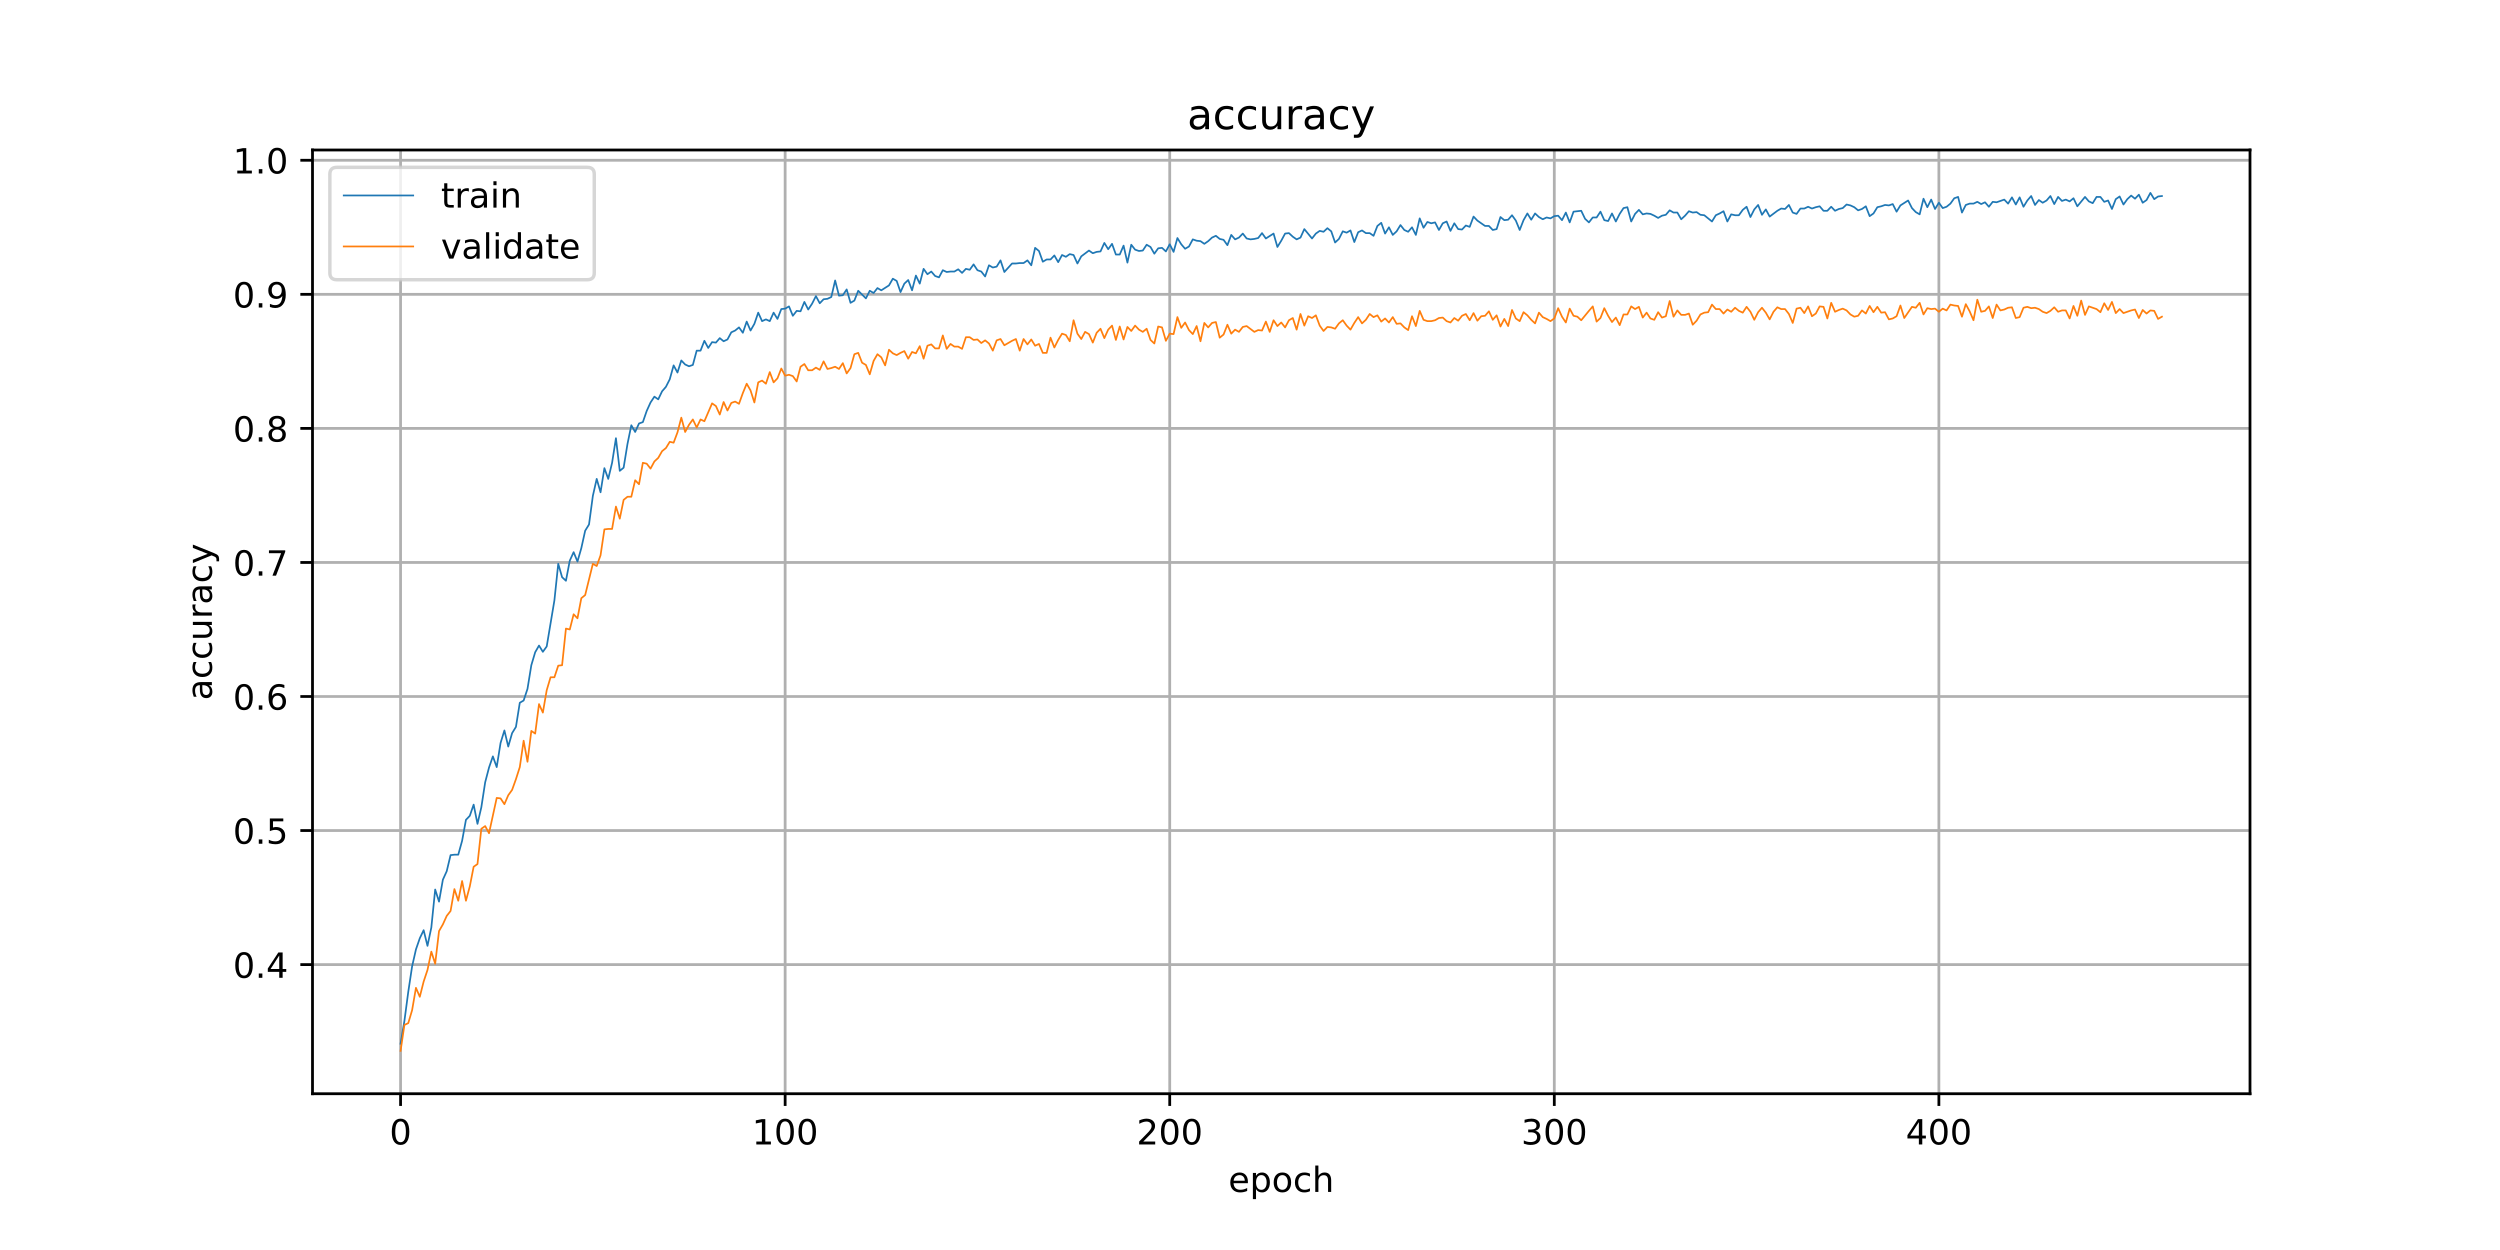 <?xml version="1.0" encoding="utf-8" standalone="no"?>
<!DOCTYPE svg PUBLIC "-//W3C//DTD SVG 1.1//EN"
  "http://www.w3.org/Graphics/SVG/1.1/DTD/svg11.dtd">
<!-- Created with matplotlib (https://matplotlib.org/) -->
<svg height="360pt" version="1.1" viewBox="0 0 720 360" width="720pt" xmlns="http://www.w3.org/2000/svg" xmlns:xlink="http://www.w3.org/1999/xlink">
 <defs>
  <style type="text/css">
*{stroke-linecap:butt;stroke-linejoin:round;}
  </style>
 </defs>
 <g id="figure_1">
  <g id="patch_1">
   <path d="M 0 360 
L 720 360 
L 720 0 
L 0 0 
z
" style="fill:#ffffff;"/>
  </g>
  <g id="axes_1">
   <g id="patch_2">
    <path d="M 90 315 
L 648 315 
L 648 43.2 
L 90 43.2 
z
" style="fill:#ffffff;"/>
   </g>
   <g id="matplotlib.axis_1">
    <g id="xtick_1">
     <g id="line2d_1">
      <path clip-path="url(#p1e3718e9ab)" d="M 115.364 315 
L 115.364 43.2 
" style="fill:none;stroke:#b0b0b0;stroke-linecap:square;stroke-width:0.8;"/>
     </g>
     <g id="line2d_2">
      <defs>
       <path d="M 0 0 
L 0 3.5 
" id="m091c9c0159" style="stroke:#000000;stroke-width:0.8;"/>
      </defs>
      <g>
       <use style="stroke:#000000;stroke-width:0.8;" x="115.364" xlink:href="#m091c9c0159" y="315"/>
      </g>
     </g>
     <g id="text_1">
      <!-- 0 -->
      <defs>
       <path d="M 31.781 66.406 
Q 24.172 66.406 20.328 58.906 
Q 16.5 51.422 16.5 36.375 
Q 16.5 21.391 20.328 13.891 
Q 24.172 6.391 31.781 6.391 
Q 39.453 6.391 43.281 13.891 
Q 47.125 21.391 47.125 36.375 
Q 47.125 51.422 43.281 58.906 
Q 39.453 66.406 31.781 66.406 
z
M 31.781 74.219 
Q 44.047 74.219 50.516 64.516 
Q 56.984 54.828 56.984 36.375 
Q 56.984 17.969 50.516 8.266 
Q 44.047 -1.422 31.781 -1.422 
Q 19.531 -1.422 13.062 8.266 
Q 6.594 17.969 6.594 36.375 
Q 6.594 54.828 13.062 64.516 
Q 19.531 74.219 31.781 74.219 
z
" id="DejaVuSans-48"/>
      </defs>
      <g transform="translate(112.182 329.598)scale(0.1 -0.1)">
       <use xlink:href="#DejaVuSans-48"/>
      </g>
     </g>
    </g>
    <g id="xtick_2">
     <g id="line2d_3">
      <path clip-path="url(#p1e3718e9ab)" d="M 226.122 315 
L 226.122 43.2 
" style="fill:none;stroke:#b0b0b0;stroke-linecap:square;stroke-width:0.8;"/>
     </g>
     <g id="line2d_4">
      <g>
       <use style="stroke:#000000;stroke-width:0.8;" x="226.122" xlink:href="#m091c9c0159" y="315"/>
      </g>
     </g>
     <g id="text_2">
      <!-- 100 -->
      <defs>
       <path d="M 12.406 8.297 
L 28.516 8.297 
L 28.516 63.922 
L 10.984 60.406 
L 10.984 69.391 
L 28.422 72.906 
L 38.281 72.906 
L 38.281 8.297 
L 54.391 8.297 
L 54.391 0 
L 12.406 0 
z
" id="DejaVuSans-49"/>
      </defs>
      <g transform="translate(216.578 329.598)scale(0.1 -0.1)">
       <use xlink:href="#DejaVuSans-49"/>
       <use x="63.623" xlink:href="#DejaVuSans-48"/>
       <use x="127.246" xlink:href="#DejaVuSans-48"/>
      </g>
     </g>
    </g>
    <g id="xtick_3">
     <g id="line2d_5">
      <path clip-path="url(#p1e3718e9ab)" d="M 336.88 315 
L 336.88 43.2 
" style="fill:none;stroke:#b0b0b0;stroke-linecap:square;stroke-width:0.8;"/>
     </g>
     <g id="line2d_6">
      <g>
       <use style="stroke:#000000;stroke-width:0.8;" x="336.88" xlink:href="#m091c9c0159" y="315"/>
      </g>
     </g>
     <g id="text_3">
      <!-- 200 -->
      <defs>
       <path d="M 19.188 8.297 
L 53.609 8.297 
L 53.609 0 
L 7.328 0 
L 7.328 8.297 
Q 12.938 14.109 22.625 23.891 
Q 32.328 33.688 34.812 36.531 
Q 39.547 41.844 41.422 45.531 
Q 43.312 49.219 43.312 52.781 
Q 43.312 58.594 39.234 62.25 
Q 35.156 65.922 28.609 65.922 
Q 23.969 65.922 18.812 64.312 
Q 13.672 62.703 7.812 59.422 
L 7.812 69.391 
Q 13.766 71.781 18.938 73 
Q 24.125 74.219 28.422 74.219 
Q 39.75 74.219 46.484 68.547 
Q 53.219 62.891 53.219 53.422 
Q 53.219 48.922 51.531 44.891 
Q 49.859 40.875 45.406 35.406 
Q 44.188 33.984 37.641 27.219 
Q 31.109 20.453 19.188 8.297 
z
" id="DejaVuSans-50"/>
      </defs>
      <g transform="translate(327.336 329.598)scale(0.1 -0.1)">
       <use xlink:href="#DejaVuSans-50"/>
       <use x="63.623" xlink:href="#DejaVuSans-48"/>
       <use x="127.246" xlink:href="#DejaVuSans-48"/>
      </g>
     </g>
    </g>
    <g id="xtick_4">
     <g id="line2d_7">
      <path clip-path="url(#p1e3718e9ab)" d="M 447.638 315 
L 447.638 43.2 
" style="fill:none;stroke:#b0b0b0;stroke-linecap:square;stroke-width:0.8;"/>
     </g>
     <g id="line2d_8">
      <g>
       <use style="stroke:#000000;stroke-width:0.8;" x="447.638" xlink:href="#m091c9c0159" y="315"/>
      </g>
     </g>
     <g id="text_4">
      <!-- 300 -->
      <defs>
       <path d="M 40.578 39.312 
Q 47.656 37.797 51.625 33 
Q 55.609 28.219 55.609 21.188 
Q 55.609 10.406 48.188 4.484 
Q 40.766 -1.422 27.094 -1.422 
Q 22.516 -1.422 17.656 -0.516 
Q 12.797 0.391 7.625 2.203 
L 7.625 11.719 
Q 11.719 9.328 16.594 8.109 
Q 21.484 6.891 26.812 6.891 
Q 36.078 6.891 40.938 10.547 
Q 45.797 14.203 45.797 21.188 
Q 45.797 27.641 41.281 31.266 
Q 36.766 34.906 28.719 34.906 
L 20.219 34.906 
L 20.219 43.016 
L 29.109 43.016 
Q 36.375 43.016 40.234 45.922 
Q 44.094 48.828 44.094 54.297 
Q 44.094 59.906 40.109 62.906 
Q 36.141 65.922 28.719 65.922 
Q 24.656 65.922 20.016 65.031 
Q 15.375 64.156 9.812 62.312 
L 9.812 71.094 
Q 15.438 72.656 20.344 73.438 
Q 25.25 74.219 29.594 74.219 
Q 40.828 74.219 47.359 69.109 
Q 53.906 64.016 53.906 55.328 
Q 53.906 49.266 50.438 45.094 
Q 46.969 40.922 40.578 39.312 
z
" id="DejaVuSans-51"/>
      </defs>
      <g transform="translate(438.095 329.598)scale(0.1 -0.1)">
       <use xlink:href="#DejaVuSans-51"/>
       <use x="63.623" xlink:href="#DejaVuSans-48"/>
       <use x="127.246" xlink:href="#DejaVuSans-48"/>
      </g>
     </g>
    </g>
    <g id="xtick_5">
     <g id="line2d_9">
      <path clip-path="url(#p1e3718e9ab)" d="M 558.397 315 
L 558.397 43.2 
" style="fill:none;stroke:#b0b0b0;stroke-linecap:square;stroke-width:0.8;"/>
     </g>
     <g id="line2d_10">
      <g>
       <use style="stroke:#000000;stroke-width:0.8;" x="558.397" xlink:href="#m091c9c0159" y="315"/>
      </g>
     </g>
     <g id="text_5">
      <!-- 400 -->
      <defs>
       <path d="M 37.797 64.312 
L 12.891 25.391 
L 37.797 25.391 
z
M 35.203 72.906 
L 47.609 72.906 
L 47.609 25.391 
L 58.016 25.391 
L 58.016 17.188 
L 47.609 17.188 
L 47.609 0 
L 37.797 0 
L 37.797 17.188 
L 4.891 17.188 
L 4.891 26.703 
z
" id="DejaVuSans-52"/>
      </defs>
      <g transform="translate(548.853 329.598)scale(0.1 -0.1)">
       <use xlink:href="#DejaVuSans-52"/>
       <use x="63.623" xlink:href="#DejaVuSans-48"/>
       <use x="127.246" xlink:href="#DejaVuSans-48"/>
      </g>
     </g>
    </g>
    <g id="text_6">
     <!-- epoch -->
     <defs>
      <path d="M 56.203 29.594 
L 56.203 25.203 
L 14.891 25.203 
Q 15.484 15.922 20.484 11.062 
Q 25.484 6.203 34.422 6.203 
Q 39.594 6.203 44.453 7.469 
Q 49.312 8.734 54.109 11.281 
L 54.109 2.781 
Q 49.266 0.734 44.188 -0.344 
Q 39.109 -1.422 33.891 -1.422 
Q 20.797 -1.422 13.156 6.188 
Q 5.516 13.812 5.516 26.812 
Q 5.516 40.234 12.766 48.109 
Q 20.016 56 32.328 56 
Q 43.359 56 49.781 48.891 
Q 56.203 41.797 56.203 29.594 
z
M 47.219 32.234 
Q 47.125 39.594 43.094 43.984 
Q 39.062 48.391 32.422 48.391 
Q 24.906 48.391 20.391 44.141 
Q 15.875 39.891 15.188 32.172 
z
" id="DejaVuSans-101"/>
      <path d="M 18.109 8.203 
L 18.109 -20.797 
L 9.078 -20.797 
L 9.078 54.688 
L 18.109 54.688 
L 18.109 46.391 
Q 20.953 51.266 25.266 53.625 
Q 29.594 56 35.594 56 
Q 45.562 56 51.781 48.094 
Q 58.016 40.188 58.016 27.297 
Q 58.016 14.406 51.781 6.484 
Q 45.562 -1.422 35.594 -1.422 
Q 29.594 -1.422 25.266 0.953 
Q 20.953 3.328 18.109 8.203 
z
M 48.688 27.297 
Q 48.688 37.203 44.609 42.844 
Q 40.531 48.484 33.406 48.484 
Q 26.266 48.484 22.188 42.844 
Q 18.109 37.203 18.109 27.297 
Q 18.109 17.391 22.188 11.75 
Q 26.266 6.109 33.406 6.109 
Q 40.531 6.109 44.609 11.75 
Q 48.688 17.391 48.688 27.297 
z
" id="DejaVuSans-112"/>
      <path d="M 30.609 48.391 
Q 23.391 48.391 19.188 42.75 
Q 14.984 37.109 14.984 27.297 
Q 14.984 17.484 19.156 11.844 
Q 23.344 6.203 30.609 6.203 
Q 37.797 6.203 41.984 11.859 
Q 46.188 17.531 46.188 27.297 
Q 46.188 37.016 41.984 42.703 
Q 37.797 48.391 30.609 48.391 
z
M 30.609 56 
Q 42.328 56 49.016 48.375 
Q 55.719 40.766 55.719 27.297 
Q 55.719 13.875 49.016 6.219 
Q 42.328 -1.422 30.609 -1.422 
Q 18.844 -1.422 12.172 6.219 
Q 5.516 13.875 5.516 27.297 
Q 5.516 40.766 12.172 48.375 
Q 18.844 56 30.609 56 
z
" id="DejaVuSans-111"/>
      <path d="M 48.781 52.594 
L 48.781 44.188 
Q 44.969 46.297 41.141 47.344 
Q 37.312 48.391 33.406 48.391 
Q 24.656 48.391 19.812 42.844 
Q 14.984 37.312 14.984 27.297 
Q 14.984 17.281 19.812 11.734 
Q 24.656 6.203 33.406 6.203 
Q 37.312 6.203 41.141 7.25 
Q 44.969 8.297 48.781 10.406 
L 48.781 2.094 
Q 45.016 0.344 40.984 -0.531 
Q 36.969 -1.422 32.422 -1.422 
Q 20.062 -1.422 12.781 6.344 
Q 5.516 14.109 5.516 27.297 
Q 5.516 40.672 12.859 48.328 
Q 20.219 56 33.016 56 
Q 37.156 56 41.109 55.141 
Q 45.062 54.297 48.781 52.594 
z
" id="DejaVuSans-99"/>
      <path d="M 54.891 33.016 
L 54.891 0 
L 45.906 0 
L 45.906 32.719 
Q 45.906 40.484 42.875 44.328 
Q 39.844 48.188 33.797 48.188 
Q 26.516 48.188 22.312 43.547 
Q 18.109 38.922 18.109 30.906 
L 18.109 0 
L 9.078 0 
L 9.078 75.984 
L 18.109 75.984 
L 18.109 46.188 
Q 21.344 51.125 25.703 53.562 
Q 30.078 56 35.797 56 
Q 45.219 56 50.047 50.172 
Q 54.891 44.344 54.891 33.016 
z
" id="DejaVuSans-104"/>
     </defs>
     <g transform="translate(353.772 343.277)scale(0.1 -0.1)">
      <use xlink:href="#DejaVuSans-101"/>
      <use x="61.523" xlink:href="#DejaVuSans-112"/>
      <use x="125" xlink:href="#DejaVuSans-111"/>
      <use x="186.182" xlink:href="#DejaVuSans-99"/>
      <use x="241.162" xlink:href="#DejaVuSans-104"/>
     </g>
    </g>
   </g>
   <g id="matplotlib.axis_2">
    <g id="ytick_1">
     <g id="line2d_11">
      <path clip-path="url(#p1e3718e9ab)" d="M 90 277.808 
L 648 277.808 
" style="fill:none;stroke:#b0b0b0;stroke-linecap:square;stroke-width:0.8;"/>
     </g>
     <g id="line2d_12">
      <defs>
       <path d="M 0 0 
L -3.5 0 
" id="me67d388309" style="stroke:#000000;stroke-width:0.8;"/>
      </defs>
      <g>
       <use style="stroke:#000000;stroke-width:0.8;" x="90" xlink:href="#me67d388309" y="277.808"/>
      </g>
     </g>
     <g id="text_7">
      <!-- 0.4 -->
      <defs>
       <path d="M 10.688 12.406 
L 21 12.406 
L 21 0 
L 10.688 0 
z
" id="DejaVuSans-46"/>
      </defs>
      <g transform="translate(67.097 281.607)scale(0.1 -0.1)">
       <use xlink:href="#DejaVuSans-48"/>
       <use x="63.623" xlink:href="#DejaVuSans-46"/>
       <use x="95.41" xlink:href="#DejaVuSans-52"/>
      </g>
     </g>
    </g>
    <g id="ytick_2">
     <g id="line2d_13">
      <path clip-path="url(#p1e3718e9ab)" d="M 90 239.2 
L 648 239.2 
" style="fill:none;stroke:#b0b0b0;stroke-linecap:square;stroke-width:0.8;"/>
     </g>
     <g id="line2d_14">
      <g>
       <use style="stroke:#000000;stroke-width:0.8;" x="90" xlink:href="#me67d388309" y="239.2"/>
      </g>
     </g>
     <g id="text_8">
      <!-- 0.5 -->
      <defs>
       <path d="M 10.797 72.906 
L 49.516 72.906 
L 49.516 64.594 
L 19.828 64.594 
L 19.828 46.734 
Q 21.969 47.469 24.109 47.828 
Q 26.266 48.188 28.422 48.188 
Q 40.625 48.188 47.75 41.5 
Q 54.891 34.812 54.891 23.391 
Q 54.891 11.625 47.562 5.094 
Q 40.234 -1.422 26.906 -1.422 
Q 22.312 -1.422 17.547 -0.641 
Q 12.797 0.141 7.719 1.703 
L 7.719 11.625 
Q 12.109 9.234 16.797 8.062 
Q 21.484 6.891 26.703 6.891 
Q 35.156 6.891 40.078 11.328 
Q 45.016 15.766 45.016 23.391 
Q 45.016 31 40.078 35.438 
Q 35.156 39.891 26.703 39.891 
Q 22.75 39.891 18.812 39.016 
Q 14.891 38.141 10.797 36.281 
z
" id="DejaVuSans-53"/>
      </defs>
      <g transform="translate(67.097 242.999)scale(0.1 -0.1)">
       <use xlink:href="#DejaVuSans-48"/>
       <use x="63.623" xlink:href="#DejaVuSans-46"/>
       <use x="95.41" xlink:href="#DejaVuSans-53"/>
      </g>
     </g>
    </g>
    <g id="ytick_3">
     <g id="line2d_15">
      <path clip-path="url(#p1e3718e9ab)" d="M 90 200.592 
L 648 200.592 
" style="fill:none;stroke:#b0b0b0;stroke-linecap:square;stroke-width:0.8;"/>
     </g>
     <g id="line2d_16">
      <g>
       <use style="stroke:#000000;stroke-width:0.8;" x="90" xlink:href="#me67d388309" y="200.592"/>
      </g>
     </g>
     <g id="text_9">
      <!-- 0.6 -->
      <defs>
       <path d="M 33.016 40.375 
Q 26.375 40.375 22.484 35.828 
Q 18.609 31.297 18.609 23.391 
Q 18.609 15.531 22.484 10.953 
Q 26.375 6.391 33.016 6.391 
Q 39.656 6.391 43.531 10.953 
Q 47.406 15.531 47.406 23.391 
Q 47.406 31.297 43.531 35.828 
Q 39.656 40.375 33.016 40.375 
z
M 52.594 71.297 
L 52.594 62.312 
Q 48.875 64.062 45.094 64.984 
Q 41.312 65.922 37.594 65.922 
Q 27.828 65.922 22.672 59.328 
Q 17.531 52.734 16.797 39.406 
Q 19.672 43.656 24.016 45.922 
Q 28.375 48.188 33.594 48.188 
Q 44.578 48.188 50.953 41.516 
Q 57.328 34.859 57.328 23.391 
Q 57.328 12.156 50.688 5.359 
Q 44.047 -1.422 33.016 -1.422 
Q 20.359 -1.422 13.672 8.266 
Q 6.984 17.969 6.984 36.375 
Q 6.984 53.656 15.188 63.938 
Q 23.391 74.219 37.203 74.219 
Q 40.922 74.219 44.703 73.484 
Q 48.484 72.75 52.594 71.297 
z
" id="DejaVuSans-54"/>
      </defs>
      <g transform="translate(67.097 204.391)scale(0.1 -0.1)">
       <use xlink:href="#DejaVuSans-48"/>
       <use x="63.623" xlink:href="#DejaVuSans-46"/>
       <use x="95.41" xlink:href="#DejaVuSans-54"/>
      </g>
     </g>
    </g>
    <g id="ytick_4">
     <g id="line2d_17">
      <path clip-path="url(#p1e3718e9ab)" d="M 90 161.984 
L 648 161.984 
" style="fill:none;stroke:#b0b0b0;stroke-linecap:square;stroke-width:0.8;"/>
     </g>
     <g id="line2d_18">
      <g>
       <use style="stroke:#000000;stroke-width:0.8;" x="90" xlink:href="#me67d388309" y="161.984"/>
      </g>
     </g>
     <g id="text_10">
      <!-- 0.7 -->
      <defs>
       <path d="M 8.203 72.906 
L 55.078 72.906 
L 55.078 68.703 
L 28.609 0 
L 18.312 0 
L 43.219 64.594 
L 8.203 64.594 
z
" id="DejaVuSans-55"/>
      </defs>
      <g transform="translate(67.097 165.783)scale(0.1 -0.1)">
       <use xlink:href="#DejaVuSans-48"/>
       <use x="63.623" xlink:href="#DejaVuSans-46"/>
       <use x="95.41" xlink:href="#DejaVuSans-55"/>
      </g>
     </g>
    </g>
    <g id="ytick_5">
     <g id="line2d_19">
      <path clip-path="url(#p1e3718e9ab)" d="M 90 123.376 
L 648 123.376 
" style="fill:none;stroke:#b0b0b0;stroke-linecap:square;stroke-width:0.8;"/>
     </g>
     <g id="line2d_20">
      <g>
       <use style="stroke:#000000;stroke-width:0.8;" x="90" xlink:href="#me67d388309" y="123.376"/>
      </g>
     </g>
     <g id="text_11">
      <!-- 0.8 -->
      <defs>
       <path d="M 31.781 34.625 
Q 24.75 34.625 20.719 30.859 
Q 16.703 27.094 16.703 20.516 
Q 16.703 13.922 20.719 10.156 
Q 24.75 6.391 31.781 6.391 
Q 38.812 6.391 42.859 10.172 
Q 46.922 13.969 46.922 20.516 
Q 46.922 27.094 42.891 30.859 
Q 38.875 34.625 31.781 34.625 
z
M 21.922 38.812 
Q 15.578 40.375 12.031 44.719 
Q 8.5 49.078 8.5 55.328 
Q 8.5 64.062 14.719 69.141 
Q 20.953 74.219 31.781 74.219 
Q 42.672 74.219 48.875 69.141 
Q 55.078 64.062 55.078 55.328 
Q 55.078 49.078 51.531 44.719 
Q 48 40.375 41.703 38.812 
Q 48.828 37.156 52.797 32.312 
Q 56.781 27.484 56.781 20.516 
Q 56.781 9.906 50.312 4.234 
Q 43.844 -1.422 31.781 -1.422 
Q 19.734 -1.422 13.25 4.234 
Q 6.781 9.906 6.781 20.516 
Q 6.781 27.484 10.781 32.312 
Q 14.797 37.156 21.922 38.812 
z
M 18.312 54.391 
Q 18.312 48.734 21.844 45.562 
Q 25.391 42.391 31.781 42.391 
Q 38.141 42.391 41.719 45.562 
Q 45.312 48.734 45.312 54.391 
Q 45.312 60.062 41.719 63.234 
Q 38.141 66.406 31.781 66.406 
Q 25.391 66.406 21.844 63.234 
Q 18.312 60.062 18.312 54.391 
z
" id="DejaVuSans-56"/>
      </defs>
      <g transform="translate(67.097 127.175)scale(0.1 -0.1)">
       <use xlink:href="#DejaVuSans-48"/>
       <use x="63.623" xlink:href="#DejaVuSans-46"/>
       <use x="95.41" xlink:href="#DejaVuSans-56"/>
      </g>
     </g>
    </g>
    <g id="ytick_6">
     <g id="line2d_21">
      <path clip-path="url(#p1e3718e9ab)" d="M 90 84.768 
L 648 84.768 
" style="fill:none;stroke:#b0b0b0;stroke-linecap:square;stroke-width:0.8;"/>
     </g>
     <g id="line2d_22">
      <g>
       <use style="stroke:#000000;stroke-width:0.8;" x="90" xlink:href="#me67d388309" y="84.768"/>
      </g>
     </g>
     <g id="text_12">
      <!-- 0.9 -->
      <defs>
       <path d="M 10.984 1.516 
L 10.984 10.5 
Q 14.703 8.734 18.5 7.812 
Q 22.312 6.891 25.984 6.891 
Q 35.75 6.891 40.891 13.453 
Q 46.047 20.016 46.781 33.406 
Q 43.953 29.203 39.594 26.953 
Q 35.25 24.703 29.984 24.703 
Q 19.047 24.703 12.672 31.312 
Q 6.297 37.938 6.297 49.422 
Q 6.297 60.641 12.938 67.422 
Q 19.578 74.219 30.609 74.219 
Q 43.266 74.219 49.922 64.516 
Q 56.594 54.828 56.594 36.375 
Q 56.594 19.141 48.406 8.859 
Q 40.234 -1.422 26.422 -1.422 
Q 22.703 -1.422 18.891 -0.688 
Q 15.094 0.047 10.984 1.516 
z
M 30.609 32.422 
Q 37.25 32.422 41.125 36.953 
Q 45.016 41.5 45.016 49.422 
Q 45.016 57.281 41.125 61.844 
Q 37.25 66.406 30.609 66.406 
Q 23.969 66.406 20.094 61.844 
Q 16.219 57.281 16.219 49.422 
Q 16.219 41.5 20.094 36.953 
Q 23.969 32.422 30.609 32.422 
z
" id="DejaVuSans-57"/>
      </defs>
      <g transform="translate(67.097 88.567)scale(0.1 -0.1)">
       <use xlink:href="#DejaVuSans-48"/>
       <use x="63.623" xlink:href="#DejaVuSans-46"/>
       <use x="95.41" xlink:href="#DejaVuSans-57"/>
      </g>
     </g>
    </g>
    <g id="ytick_7">
     <g id="line2d_23">
      <path clip-path="url(#p1e3718e9ab)" d="M 90 46.16 
L 648 46.16 
" style="fill:none;stroke:#b0b0b0;stroke-linecap:square;stroke-width:0.8;"/>
     </g>
     <g id="line2d_24">
      <g>
       <use style="stroke:#000000;stroke-width:0.8;" x="90" xlink:href="#me67d388309" y="46.16"/>
      </g>
     </g>
     <g id="text_13">
      <!-- 1.0 -->
      <g transform="translate(67.097 49.959)scale(0.1 -0.1)">
       <use xlink:href="#DejaVuSans-49"/>
       <use x="63.623" xlink:href="#DejaVuSans-46"/>
       <use x="95.41" xlink:href="#DejaVuSans-48"/>
      </g>
     </g>
    </g>
    <g id="text_14">
     <!-- accuracy -->
     <defs>
      <path d="M 34.281 27.484 
Q 23.391 27.484 19.188 25 
Q 14.984 22.516 14.984 16.5 
Q 14.984 11.719 18.141 8.906 
Q 21.297 6.109 26.703 6.109 
Q 34.188 6.109 38.703 11.406 
Q 43.219 16.703 43.219 25.484 
L 43.219 27.484 
z
M 52.203 31.203 
L 52.203 0 
L 43.219 0 
L 43.219 8.297 
Q 40.141 3.328 35.547 0.953 
Q 30.953 -1.422 24.312 -1.422 
Q 15.922 -1.422 10.953 3.297 
Q 6 8.016 6 15.922 
Q 6 25.141 12.172 29.828 
Q 18.359 34.516 30.609 34.516 
L 43.219 34.516 
L 43.219 35.406 
Q 43.219 41.609 39.141 45 
Q 35.062 48.391 27.688 48.391 
Q 23 48.391 18.547 47.266 
Q 14.109 46.141 10.016 43.891 
L 10.016 52.203 
Q 14.938 54.109 19.578 55.047 
Q 24.219 56 28.609 56 
Q 40.484 56 46.344 49.844 
Q 52.203 43.703 52.203 31.203 
z
" id="DejaVuSans-97"/>
      <path d="M 8.5 21.578 
L 8.5 54.688 
L 17.484 54.688 
L 17.484 21.922 
Q 17.484 14.156 20.5 10.266 
Q 23.531 6.391 29.594 6.391 
Q 36.859 6.391 41.078 11.031 
Q 45.312 15.672 45.312 23.688 
L 45.312 54.688 
L 54.297 54.688 
L 54.297 0 
L 45.312 0 
L 45.312 8.406 
Q 42.047 3.422 37.719 1 
Q 33.406 -1.422 27.688 -1.422 
Q 18.266 -1.422 13.375 4.438 
Q 8.5 10.297 8.5 21.578 
z
M 31.109 56 
z
" id="DejaVuSans-117"/>
      <path d="M 41.109 46.297 
Q 39.594 47.172 37.812 47.578 
Q 36.031 48 33.891 48 
Q 26.266 48 22.188 43.047 
Q 18.109 38.094 18.109 28.812 
L 18.109 0 
L 9.078 0 
L 9.078 54.688 
L 18.109 54.688 
L 18.109 46.188 
Q 20.953 51.172 25.484 53.578 
Q 30.031 56 36.531 56 
Q 37.453 56 38.578 55.875 
Q 39.703 55.766 41.062 55.516 
z
" id="DejaVuSans-114"/>
      <path d="M 32.172 -5.078 
Q 28.375 -14.844 24.75 -17.812 
Q 21.141 -20.797 15.094 -20.797 
L 7.906 -20.797 
L 7.906 -13.281 
L 13.188 -13.281 
Q 16.891 -13.281 18.938 -11.516 
Q 21 -9.766 23.484 -3.219 
L 25.094 0.875 
L 2.984 54.688 
L 12.5 54.688 
L 29.594 11.922 
L 46.688 54.688 
L 56.203 54.688 
z
" id="DejaVuSans-121"/>
     </defs>
     <g transform="translate(61.017 201.659)rotate(-90)scale(0.1 -0.1)">
      <use xlink:href="#DejaVuSans-97"/>
      <use x="61.279" xlink:href="#DejaVuSans-99"/>
      <use x="116.26" xlink:href="#DejaVuSans-99"/>
      <use x="171.24" xlink:href="#DejaVuSans-117"/>
      <use x="234.619" xlink:href="#DejaVuSans-114"/>
      <use x="275.732" xlink:href="#DejaVuSans-97"/>
      <use x="337.012" xlink:href="#DejaVuSans-99"/>
      <use x="391.992" xlink:href="#DejaVuSans-121"/>
     </g>
    </g>
   </g>
   <g id="line2d_25">
    <path clip-path="url(#p1e3718e9ab)" d="M 115.364 300.586 
L 116.471 294.023 
L 117.579 285.658 
L 118.686 278.322 
L 119.794 273.432 
L 120.902 270.215 
L 122.009 267.898 
L 123.117 272.403 
L 124.224 267.126 
L 125.332 256.187 
L 126.439 259.662 
L 127.547 253.356 
L 128.655 250.911 
L 129.762 246.278 
L 130.87 246.149 
L 131.977 246.149 
L 133.085 242.16 
L 134.193 236.111 
L 135.3 234.953 
L 136.408 231.736 
L 137.515 237.269 
L 138.623 232.508 
L 139.73 225.301 
L 140.838 221.054 
L 141.946 217.837 
L 143.053 220.925 
L 144.161 213.976 
L 145.268 210.372 
L 146.376 215.005 
L 147.484 211.145 
L 148.591 209.343 
L 149.699 202.393 
L 150.806 201.75 
L 151.914 198.404 
L 153.021 191.583 
L 154.129 187.851 
L 155.237 185.921 
L 156.344 187.722 
L 157.452 186.178 
L 159.667 172.923 
L 160.775 162.37 
L 161.882 166.231 
L 162.99 167.26 
L 164.097 161.469 
L 165.205 159.024 
L 166.312 161.726 
L 167.42 157.866 
L 168.528 152.847 
L 169.635 151.045 
L 170.743 142.809 
L 171.85 137.918 
L 172.958 141.779 
L 174.066 134.83 
L 175.173 137.918 
L 176.281 133.285 
L 177.388 126.207 
L 178.496 135.602 
L 179.603 134.701 
L 180.711 127.88 
L 181.819 122.475 
L 182.926 124.405 
L 184.034 121.96 
L 185.141 121.574 
L 186.249 118.357 
L 187.356 115.912 
L 188.464 114.239 
L 189.572 115.011 
L 190.679 112.694 
L 191.787 111.407 
L 192.894 109.22 
L 194.002 105.23 
L 195.11 107.289 
L 196.217 103.814 
L 197.325 104.973 
L 198.432 105.487 
L 199.54 105.101 
L 200.647 100.983 
L 201.755 100.983 
L 202.863 98.152 
L 203.97 100.211 
L 205.078 98.538 
L 206.185 98.667 
L 207.293 97.38 
L 208.401 98.281 
L 209.508 97.766 
L 210.616 95.707 
L 211.723 95.192 
L 212.831 94.291 
L 213.938 95.836 
L 215.046 92.618 
L 216.154 95.192 
L 217.261 93.262 
L 218.369 90.044 
L 219.476 92.489 
L 220.584 91.975 
L 221.692 92.489 
L 222.799 90.044 
L 223.907 91.846 
L 225.014 89.015 
L 226.122 88.886 
L 227.229 88.243 
L 228.337 90.945 
L 229.445 89.53 
L 230.552 89.658 
L 231.66 86.956 
L 232.767 89.143 
L 233.875 87.47 
L 234.983 85.283 
L 236.09 87.342 
L 237.198 86.184 
L 238.305 86.055 
L 239.413 85.54 
L 240.52 80.778 
L 241.628 85.154 
L 242.736 85.025 
L 243.843 83.352 
L 244.951 87.213 
L 246.058 86.57 
L 247.166 83.738 
L 249.381 85.926 
L 250.489 83.738 
L 251.596 84.382 
L 252.704 82.966 
L 253.811 83.61 
L 256.027 82.194 
L 257.134 80.264 
L 258.242 80.907 
L 259.349 84.124 
L 260.457 81.679 
L 261.565 80.65 
L 262.672 83.61 
L 263.78 79.363 
L 264.887 81.679 
L 265.995 77.432 
L 267.102 78.977 
L 268.21 78.205 
L 269.318 79.491 
L 270.425 79.878 
L 271.533 77.818 
L 272.64 78.333 
L 273.748 78.205 
L 274.855 78.205 
L 275.963 77.561 
L 277.071 78.591 
L 278.178 77.432 
L 279.286 77.69 
L 280.393 76.145 
L 281.501 77.818 
L 282.609 78.205 
L 283.716 79.62 
L 284.824 76.403 
L 285.931 77.046 
L 287.039 76.789 
L 288.146 74.987 
L 289.254 78.333 
L 291.469 75.888 
L 292.577 75.888 
L 293.684 75.759 
L 294.792 75.759 
L 295.9 74.987 
L 297.007 76.403 
L 298.115 71.384 
L 299.222 72.285 
L 300.33 75.373 
L 301.437 74.73 
L 302.545 74.73 
L 303.653 73.572 
L 304.76 75.502 
L 305.868 73.443 
L 306.975 73.958 
L 308.083 73.186 
L 309.191 73.443 
L 310.298 75.888 
L 311.406 73.829 
L 313.621 72.156 
L 314.728 72.928 
L 315.836 72.542 
L 316.944 72.413 
L 318.051 69.968 
L 319.159 71.77 
L 320.266 70.226 
L 321.374 73.314 
L 322.482 73.314 
L 323.589 70.74 
L 324.697 75.631 
L 325.804 70.483 
L 326.912 71.899 
L 328.019 72.285 
L 329.127 72.156 
L 330.235 70.483 
L 331.342 71.126 
L 332.45 73.057 
L 333.557 71.513 
L 334.665 71.384 
L 335.773 72.413 
L 336.88 70.354 
L 337.988 72.542 
L 339.095 68.553 
L 340.203 70.354 
L 341.31 71.641 
L 342.418 70.998 
L 343.526 68.939 
L 344.633 69.325 
L 345.741 69.453 
L 346.848 70.226 
L 347.956 69.453 
L 349.064 68.424 
L 350.171 67.909 
L 351.279 68.81 
L 352.386 69.067 
L 353.494 70.612 
L 354.601 67.652 
L 355.709 68.939 
L 356.817 68.424 
L 357.924 67.266 
L 359.032 68.681 
L 360.139 68.939 
L 361.247 68.81 
L 362.355 68.553 
L 363.462 67.137 
L 364.57 68.681 
L 366.785 67.266 
L 367.892 71.126 
L 369 69.325 
L 370.108 67.266 
L 371.215 67.137 
L 372.323 68.166 
L 373.43 68.939 
L 374.538 68.424 
L 375.645 65.979 
L 377.861 68.681 
L 378.968 67.266 
L 380.076 66.493 
L 381.183 66.751 
L 382.291 65.721 
L 383.399 66.622 
L 384.506 69.839 
L 385.614 68.81 
L 386.721 66.622 
L 387.829 67.008 
L 388.936 66.365 
L 390.044 69.711 
L 391.152 66.88 
L 392.259 66.365 
L 393.367 67.137 
L 394.474 67.137 
L 395.582 67.909 
L 396.69 65.078 
L 397.797 64.177 
L 398.905 67.266 
L 400.012 65.464 
L 401.12 67.652 
L 402.227 66.622 
L 403.335 64.82 
L 404.443 66.236 
L 405.55 66.751 
L 406.658 65.464 
L 407.765 67.652 
L 408.873 62.89 
L 409.981 65.593 
L 411.088 63.92 
L 412.196 64.306 
L 413.303 64.048 
L 414.411 66.236 
L 415.518 64.306 
L 416.626 63.791 
L 417.734 66.493 
L 418.841 64.306 
L 419.949 65.979 
L 421.056 66.107 
L 422.164 64.949 
L 423.272 65.335 
L 424.379 62.375 
L 425.487 63.534 
L 427.702 65.078 
L 428.809 65.078 
L 429.917 66.236 
L 431.025 65.979 
L 432.132 62.504 
L 433.24 63.405 
L 434.347 63.276 
L 435.455 61.989 
L 436.563 63.534 
L 437.67 66.236 
L 438.778 63.405 
L 439.885 61.474 
L 440.993 63.276 
L 442.1 61.474 
L 443.208 62.504 
L 444.316 63.147 
L 445.423 62.633 
L 446.531 62.89 
L 447.638 62.247 
L 448.746 62.118 
L 449.854 63.405 
L 450.961 61.217 
L 452.069 64.048 
L 453.176 60.96 
L 455.391 60.702 
L 456.499 63.019 
L 457.607 64.048 
L 458.714 62.633 
L 459.822 62.633 
L 460.929 60.96 
L 462.037 63.405 
L 463.145 63.662 
L 464.252 61.474 
L 465.36 63.791 
L 466.467 61.603 
L 467.575 59.93 
L 468.682 59.673 
L 469.79 63.791 
L 470.898 61.603 
L 472.005 60.445 
L 473.113 61.732 
L 474.22 61.474 
L 475.328 61.603 
L 476.435 62.118 
L 477.543 62.761 
L 478.651 62.118 
L 479.758 61.861 
L 480.866 60.574 
L 481.973 61.217 
L 483.081 61.217 
L 484.189 63.147 
L 485.296 62.118 
L 486.404 60.831 
L 487.511 61.217 
L 488.619 61.088 
L 489.726 61.861 
L 490.834 61.989 
L 493.049 63.791 
L 494.157 61.989 
L 495.264 61.474 
L 496.372 60.831 
L 497.48 63.791 
L 498.587 61.732 
L 499.695 61.989 
L 500.802 61.989 
L 501.91 60.445 
L 503.017 59.544 
L 504.125 62.504 
L 505.233 60.316 
L 506.34 59.029 
L 507.448 61.861 
L 508.555 60.316 
L 509.663 62.375 
L 511.878 60.702 
L 512.986 60.059 
L 514.093 60.188 
L 515.201 59.029 
L 516.308 61.217 
L 517.416 61.603 
L 518.524 60.059 
L 519.631 60.059 
L 520.739 59.544 
L 521.846 60.059 
L 522.954 59.673 
L 524.062 59.415 
L 525.169 60.702 
L 526.277 60.702 
L 527.384 59.544 
L 528.492 60.702 
L 529.599 60.188 
L 530.707 59.93 
L 531.815 58.901 
L 532.922 59.158 
L 534.03 59.673 
L 535.137 60.574 
L 536.245 60.188 
L 537.353 59.415 
L 538.46 62.247 
L 539.568 61.474 
L 540.675 59.673 
L 541.783 59.415 
L 542.89 59.029 
L 543.998 59.158 
L 545.106 58.772 
L 546.213 60.96 
L 547.321 59.158 
L 549.536 57.742 
L 550.644 59.93 
L 551.751 61.088 
L 552.859 61.732 
L 553.966 57.228 
L 555.074 59.673 
L 556.181 57.485 
L 557.289 60.188 
L 558.397 58.386 
L 559.504 59.93 
L 560.612 59.544 
L 561.719 58.643 
L 562.827 57.099 
L 563.934 56.713 
L 565.042 61.217 
L 566.15 59.029 
L 567.257 58.643 
L 568.365 58.643 
L 569.472 58.128 
L 570.58 58.772 
L 571.688 58.257 
L 572.795 59.544 
L 573.903 58.128 
L 575.01 58.257 
L 577.225 57.485 
L 578.333 58.643 
L 579.441 56.841 
L 580.548 58.901 
L 581.656 56.841 
L 582.763 59.544 
L 583.871 57.742 
L 584.979 56.455 
L 586.086 59.029 
L 587.194 57.614 
L 588.301 58.386 
L 589.409 57.742 
L 590.516 56.455 
L 591.624 58.772 
L 592.732 56.713 
L 593.839 57.871 
L 594.947 57.485 
L 596.054 58 
L 597.162 57.099 
L 598.27 59.415 
L 600.485 56.713 
L 601.592 58 
L 602.7 58.514 
L 603.807 56.713 
L 604.915 56.713 
L 606.023 58.128 
L 607.13 57.742 
L 608.238 60.188 
L 609.345 57.356 
L 610.453 56.584 
L 611.561 58.901 
L 612.668 57.356 
L 613.776 56.327 
L 614.883 57.228 
L 615.991 56.069 
L 617.098 58.386 
L 618.206 57.614 
L 619.314 55.555 
L 620.421 57.356 
L 621.529 56.584 
L 622.636 56.455 
L 622.636 56.455 
" style="fill:none;stroke:#1f77b4;stroke-linecap:square;stroke-width:0.5;"/>
   </g>
   <g id="line2d_26">
    <path clip-path="url(#p1e3718e9ab)" d="M 115.364 302.645 
L 116.471 295.181 
L 117.579 294.666 
L 118.686 290.934 
L 119.794 284.5 
L 120.902 287.074 
L 122.009 282.698 
L 123.117 279.352 
L 124.224 274.076 
L 125.332 277.55 
L 126.439 268.156 
L 127.547 266.225 
L 128.655 263.78 
L 129.762 262.364 
L 130.87 256.059 
L 131.977 259.405 
L 133.085 253.742 
L 134.193 259.405 
L 135.3 255.286 
L 136.408 249.624 
L 137.515 248.852 
L 138.623 238.685 
L 139.73 237.913 
L 140.838 239.972 
L 143.053 229.805 
L 144.161 229.934 
L 145.268 231.607 
L 146.376 229.033 
L 147.484 227.489 
L 148.591 224.4 
L 149.699 220.925 
L 150.806 213.332 
L 151.914 219.381 
L 153.021 210.501 
L 154.129 211.273 
L 155.237 202.78 
L 156.344 205.225 
L 157.452 198.79 
L 158.559 195.058 
L 159.667 195.058 
L 160.775 191.712 
L 161.882 191.583 
L 162.99 181.03 
L 164.097 181.288 
L 165.205 176.912 
L 166.312 178.07 
L 167.42 172.279 
L 168.528 171.378 
L 170.743 162.37 
L 171.85 163.013 
L 172.958 159.925 
L 174.066 152.461 
L 175.173 152.332 
L 176.281 152.332 
L 177.388 145.897 
L 178.496 149.372 
L 179.603 143.967 
L 180.711 143.066 
L 181.819 143.066 
L 182.926 138.304 
L 184.034 139.463 
L 185.141 133.285 
L 186.249 133.543 
L 187.356 134.958 
L 188.464 132.899 
L 189.572 131.87 
L 190.679 129.939 
L 191.787 129.038 
L 192.894 127.237 
L 194.002 127.494 
L 195.11 124.534 
L 196.217 120.287 
L 197.325 124.405 
L 198.432 122.346 
L 199.54 120.802 
L 200.647 123.118 
L 201.755 120.802 
L 202.863 121.317 
L 205.078 116.169 
L 206.185 116.941 
L 207.293 119.386 
L 208.401 115.783 
L 209.508 118.228 
L 210.616 116.04 
L 211.723 115.654 
L 212.831 116.298 
L 213.938 113.209 
L 215.046 110.507 
L 216.154 112.437 
L 217.261 115.912 
L 218.369 110.12 
L 219.476 109.606 
L 220.584 110.507 
L 221.692 107.161 
L 222.799 110.12 
L 223.907 108.962 
L 225.014 106.131 
L 226.122 108.19 
L 227.229 107.933 
L 228.337 108.319 
L 229.445 109.863 
L 230.552 105.616 
L 231.66 104.844 
L 232.767 106.646 
L 233.875 106.646 
L 234.983 105.874 
L 236.09 106.517 
L 237.198 104.072 
L 238.305 106.26 
L 239.413 106.002 
L 240.52 105.616 
L 241.628 106.26 
L 242.736 104.587 
L 243.843 107.547 
L 244.951 106.002 
L 246.058 102.013 
L 247.166 101.627 
L 248.274 104.458 
L 249.381 105.101 
L 250.489 107.804 
L 251.596 103.943 
L 252.704 102.013 
L 253.811 102.914 
L 254.919 105.23 
L 256.027 100.726 
L 257.134 101.755 
L 258.242 102.27 
L 259.349 101.627 
L 260.457 101.112 
L 261.565 103.3 
L 262.672 101.369 
L 263.78 101.755 
L 264.887 99.696 
L 265.995 103.3 
L 267.102 99.568 
L 268.21 99.182 
L 269.318 100.34 
L 270.425 100.34 
L 271.533 96.608 
L 272.64 100.468 
L 273.748 99.053 
L 274.855 99.825 
L 275.963 99.825 
L 277.071 100.468 
L 278.178 97.122 
L 279.286 97.122 
L 280.393 97.895 
L 281.501 97.766 
L 282.609 98.795 
L 283.716 98.023 
L 284.824 98.924 
L 285.931 100.983 
L 287.039 98.023 
L 288.146 97.637 
L 289.254 99.439 
L 291.469 98.152 
L 292.577 97.637 
L 293.684 100.983 
L 294.792 97.637 
L 295.9 99.182 
L 297.007 97.766 
L 298.115 99.568 
L 299.222 99.053 
L 300.33 101.627 
L 301.437 101.627 
L 302.545 97.251 
L 303.653 100.082 
L 304.76 97.895 
L 305.868 96.093 
L 306.975 96.479 
L 308.083 98.281 
L 309.191 92.232 
L 310.298 96.093 
L 311.406 97.637 
L 312.513 95.578 
L 313.621 96.222 
L 314.728 98.667 
L 315.836 95.836 
L 316.944 94.677 
L 318.051 97.38 
L 319.159 94.935 
L 320.266 93.776 
L 321.374 97.895 
L 322.482 94.034 
L 323.589 97.766 
L 324.697 94.162 
L 325.804 95.321 
L 326.912 93.776 
L 328.019 94.935 
L 329.127 95.578 
L 330.235 94.677 
L 331.342 97.895 
L 332.45 98.924 
L 333.557 94.034 
L 334.665 94.291 
L 335.773 98.152 
L 336.88 96.093 
L 337.988 96.222 
L 339.095 91.331 
L 340.203 94.42 
L 341.31 92.876 
L 342.418 95.063 
L 343.526 96.222 
L 344.633 93.905 
L 345.741 98.281 
L 346.848 93.004 
L 347.956 94.291 
L 349.064 93.004 
L 350.171 92.747 
L 351.279 97.251 
L 352.386 96.35 
L 353.494 93.519 
L 354.601 96.093 
L 355.709 94.935 
L 356.817 95.578 
L 357.924 94.162 
L 359.032 93.905 
L 361.247 95.578 
L 362.355 95.063 
L 363.462 95.192 
L 364.57 92.618 
L 365.677 95.578 
L 366.785 92.232 
L 367.892 93.905 
L 369 92.876 
L 370.108 94.291 
L 371.215 92.232 
L 372.323 91.589 
L 373.43 94.935 
L 374.538 90.43 
L 375.645 93.776 
L 376.753 91.074 
L 377.861 91.589 
L 378.968 90.816 
L 380.076 93.776 
L 381.183 95.321 
L 382.291 94.162 
L 383.399 94.291 
L 384.506 94.677 
L 385.614 93.133 
L 386.721 92.232 
L 387.829 93.776 
L 388.936 94.935 
L 390.044 93.004 
L 391.152 91.331 
L 392.259 93.133 
L 393.367 92.103 
L 394.474 90.43 
L 395.582 91.331 
L 396.69 90.816 
L 397.797 92.618 
L 398.905 91.717 
L 400.012 92.876 
L 401.12 91.331 
L 402.227 93.262 
L 403.335 93.133 
L 404.443 94.291 
L 405.55 95.063 
L 406.658 91.074 
L 407.765 93.905 
L 408.873 89.53 
L 409.981 92.103 
L 411.088 92.489 
L 412.196 92.489 
L 413.303 92.232 
L 414.411 91.589 
L 415.518 91.46 
L 416.626 92.489 
L 417.734 92.876 
L 418.841 91.589 
L 419.949 92.361 
L 421.056 90.945 
L 422.164 90.43 
L 423.272 92.232 
L 424.379 90.173 
L 425.487 92.361 
L 426.594 91.074 
L 427.702 90.945 
L 428.809 89.658 
L 429.917 92.103 
L 431.025 90.816 
L 432.132 94.034 
L 433.24 91.846 
L 434.347 93.905 
L 435.455 89.272 
L 436.563 91.717 
L 437.67 92.489 
L 438.778 89.916 
L 439.885 90.816 
L 440.993 92.103 
L 442.1 93.133 
L 443.208 90.044 
L 444.316 91.331 
L 445.423 91.846 
L 446.531 92.489 
L 447.638 91.717 
L 448.746 88.757 
L 449.854 91.203 
L 450.961 92.876 
L 452.069 88.886 
L 453.176 90.945 
L 454.284 91.203 
L 455.391 92.232 
L 457.607 89.53 
L 458.714 88.243 
L 459.822 92.618 
L 460.929 91.589 
L 462.037 88.757 
L 463.145 90.945 
L 464.252 92.747 
L 465.36 91.46 
L 466.467 93.648 
L 467.575 90.559 
L 468.682 90.559 
L 469.79 88.243 
L 470.898 89.015 
L 472.005 88.371 
L 473.113 91.46 
L 474.22 90.044 
L 475.328 91.717 
L 476.435 92.103 
L 477.543 89.916 
L 478.651 91.46 
L 479.758 91.074 
L 480.866 86.698 
L 481.973 91.203 
L 483.081 89.401 
L 484.189 90.688 
L 485.296 90.688 
L 486.404 90.302 
L 487.511 93.519 
L 488.619 92.361 
L 489.726 90.559 
L 490.834 90.044 
L 491.942 89.916 
L 493.049 87.728 
L 494.157 89.015 
L 495.264 89.015 
L 496.372 90.302 
L 497.48 89.143 
L 498.587 89.787 
L 499.695 88.629 
L 500.802 89.53 
L 501.91 90.044 
L 503.017 88.371 
L 504.125 89.787 
L 505.233 92.103 
L 506.34 89.916 
L 507.448 88.629 
L 508.555 90.044 
L 509.663 91.975 
L 510.771 89.787 
L 511.878 88.5 
L 512.986 89.015 
L 514.093 89.015 
L 515.201 90.43 
L 516.308 93.004 
L 517.416 88.886 
L 518.524 88.629 
L 519.631 90.173 
L 520.739 88.243 
L 521.846 91.074 
L 522.954 90.302 
L 524.062 88.243 
L 525.169 88.371 
L 526.277 91.717 
L 527.384 87.213 
L 528.492 89.787 
L 529.599 89.272 
L 530.707 88.886 
L 531.815 89.401 
L 532.922 90.559 
L 534.03 91.203 
L 535.137 90.945 
L 536.245 89.401 
L 537.353 90.302 
L 538.46 88.114 
L 539.568 89.916 
L 540.675 88.371 
L 541.783 90.044 
L 542.89 89.916 
L 543.998 91.975 
L 545.106 91.717 
L 546.213 91.074 
L 547.321 87.985 
L 548.428 91.589 
L 550.644 88.371 
L 551.751 88.629 
L 552.859 87.213 
L 553.966 90.559 
L 555.074 88.757 
L 556.181 89.015 
L 557.289 88.886 
L 558.397 89.787 
L 559.504 88.886 
L 560.612 89.401 
L 561.719 87.728 
L 562.827 87.985 
L 563.934 88.114 
L 565.042 91.203 
L 566.15 87.599 
L 567.257 89.658 
L 568.365 92.232 
L 569.472 86.312 
L 570.58 89.787 
L 571.688 89.53 
L 572.795 88.243 
L 573.903 91.589 
L 575.01 87.728 
L 576.118 89.401 
L 577.225 89.143 
L 578.333 88.629 
L 579.441 88.5 
L 580.548 91.589 
L 581.656 91.331 
L 582.763 88.629 
L 583.871 88.371 
L 584.979 88.757 
L 586.086 88.629 
L 587.194 89.015 
L 588.301 89.787 
L 589.409 90.173 
L 590.516 89.53 
L 591.624 88.5 
L 592.732 89.787 
L 593.839 89.401 
L 594.947 89.401 
L 596.054 91.717 
L 597.162 88.114 
L 598.27 90.945 
L 599.377 86.57 
L 600.485 90.688 
L 601.592 88.243 
L 603.807 89.015 
L 604.915 89.916 
L 606.023 87.342 
L 607.13 89.272 
L 608.238 86.956 
L 609.345 90.173 
L 610.453 89.015 
L 611.561 90.173 
L 613.776 89.401 
L 614.883 89.143 
L 615.991 91.589 
L 617.098 89.272 
L 618.206 90.302 
L 619.314 89.401 
L 620.421 89.53 
L 621.529 91.846 
L 622.636 91.203 
L 622.636 91.203 
" style="fill:none;stroke:#ff7f0e;stroke-linecap:square;stroke-width:0.5;"/>
   </g>
   <g id="patch_3">
    <path d="M 90 315 
L 90 43.2 
" style="fill:none;stroke:#000000;stroke-linecap:square;stroke-linejoin:miter;stroke-width:0.8;"/>
   </g>
   <g id="patch_4">
    <path d="M 648 315 
L 648 43.2 
" style="fill:none;stroke:#000000;stroke-linecap:square;stroke-linejoin:miter;stroke-width:0.8;"/>
   </g>
   <g id="patch_5">
    <path d="M 90 315 
L 648 315 
" style="fill:none;stroke:#000000;stroke-linecap:square;stroke-linejoin:miter;stroke-width:0.8;"/>
   </g>
   <g id="patch_6">
    <path d="M 90 43.2 
L 648 43.2 
" style="fill:none;stroke:#000000;stroke-linecap:square;stroke-linejoin:miter;stroke-width:0.8;"/>
   </g>
   <g id="text_15">
    <!-- accuracy -->
    <g transform="translate(341.929 37.2)scale(0.12 -0.12)">
     <use xlink:href="#DejaVuSans-97"/>
     <use x="61.279" xlink:href="#DejaVuSans-99"/>
     <use x="116.26" xlink:href="#DejaVuSans-99"/>
     <use x="171.24" xlink:href="#DejaVuSans-117"/>
     <use x="234.619" xlink:href="#DejaVuSans-114"/>
     <use x="275.732" xlink:href="#DejaVuSans-97"/>
     <use x="337.012" xlink:href="#DejaVuSans-99"/>
     <use x="391.992" xlink:href="#DejaVuSans-121"/>
    </g>
   </g>
   <g id="legend_1">
    <g id="patch_7">
     <path d="M 97 80.556 
L 169.153 80.556 
Q 171.153 80.556 171.153 78.556 
L 171.153 50.2 
Q 171.153 48.2 169.153 48.2 
L 97 48.2 
Q 95 48.2 95 50.2 
L 95 78.556 
Q 95 80.556 97 80.556 
z
" style="fill:#ffffff;opacity:0.8;stroke:#cccccc;stroke-linejoin:miter;"/>
    </g>
    <g id="line2d_27">
     <path d="M 99 56.298 
L 119 56.298 
" style="fill:none;stroke:#1f77b4;stroke-linecap:square;stroke-width:0.5;"/>
    </g>
    <g id="line2d_28"/>
    <g id="text_16">
     <!-- train -->
     <defs>
      <path d="M 18.312 70.219 
L 18.312 54.688 
L 36.812 54.688 
L 36.812 47.703 
L 18.312 47.703 
L 18.312 18.016 
Q 18.312 11.328 20.141 9.422 
Q 21.969 7.516 27.594 7.516 
L 36.812 7.516 
L 36.812 0 
L 27.594 0 
Q 17.188 0 13.234 3.875 
Q 9.281 7.766 9.281 18.016 
L 9.281 47.703 
L 2.688 47.703 
L 2.688 54.688 
L 9.281 54.688 
L 9.281 70.219 
z
" id="DejaVuSans-116"/>
      <path d="M 9.422 54.688 
L 18.406 54.688 
L 18.406 0 
L 9.422 0 
z
M 9.422 75.984 
L 18.406 75.984 
L 18.406 64.594 
L 9.422 64.594 
z
" id="DejaVuSans-105"/>
      <path d="M 54.891 33.016 
L 54.891 0 
L 45.906 0 
L 45.906 32.719 
Q 45.906 40.484 42.875 44.328 
Q 39.844 48.188 33.797 48.188 
Q 26.516 48.188 22.312 43.547 
Q 18.109 38.922 18.109 30.906 
L 18.109 0 
L 9.078 0 
L 9.078 54.688 
L 18.109 54.688 
L 18.109 46.188 
Q 21.344 51.125 25.703 53.562 
Q 30.078 56 35.797 56 
Q 45.219 56 50.047 50.172 
Q 54.891 44.344 54.891 33.016 
z
" id="DejaVuSans-110"/>
     </defs>
     <g transform="translate(127 59.798)scale(0.1 -0.1)">
      <use xlink:href="#DejaVuSans-116"/>
      <use x="39.209" xlink:href="#DejaVuSans-114"/>
      <use x="80.322" xlink:href="#DejaVuSans-97"/>
      <use x="141.602" xlink:href="#DejaVuSans-105"/>
      <use x="169.385" xlink:href="#DejaVuSans-110"/>
     </g>
    </g>
    <g id="line2d_29">
     <path d="M 99 70.977 
L 119 70.977 
" style="fill:none;stroke:#ff7f0e;stroke-linecap:square;stroke-width:0.5;"/>
    </g>
    <g id="line2d_30"/>
    <g id="text_17">
     <!-- validate -->
     <defs>
      <path d="M 2.984 54.688 
L 12.5 54.688 
L 29.594 8.797 
L 46.688 54.688 
L 56.203 54.688 
L 35.688 0 
L 23.484 0 
z
" id="DejaVuSans-118"/>
      <path d="M 9.422 75.984 
L 18.406 75.984 
L 18.406 0 
L 9.422 0 
z
" id="DejaVuSans-108"/>
      <path d="M 45.406 46.391 
L 45.406 75.984 
L 54.391 75.984 
L 54.391 0 
L 45.406 0 
L 45.406 8.203 
Q 42.578 3.328 38.25 0.953 
Q 33.938 -1.422 27.875 -1.422 
Q 17.969 -1.422 11.734 6.484 
Q 5.516 14.406 5.516 27.297 
Q 5.516 40.188 11.734 48.094 
Q 17.969 56 27.875 56 
Q 33.938 56 38.25 53.625 
Q 42.578 51.266 45.406 46.391 
z
M 14.797 27.297 
Q 14.797 17.391 18.875 11.75 
Q 22.953 6.109 30.078 6.109 
Q 37.203 6.109 41.297 11.75 
Q 45.406 17.391 45.406 27.297 
Q 45.406 37.203 41.297 42.844 
Q 37.203 48.484 30.078 48.484 
Q 22.953 48.484 18.875 42.844 
Q 14.797 37.203 14.797 27.297 
z
" id="DejaVuSans-100"/>
     </defs>
     <g transform="translate(127 74.477)scale(0.1 -0.1)">
      <use xlink:href="#DejaVuSans-118"/>
      <use x="59.18" xlink:href="#DejaVuSans-97"/>
      <use x="120.459" xlink:href="#DejaVuSans-108"/>
      <use x="148.242" xlink:href="#DejaVuSans-105"/>
      <use x="176.025" xlink:href="#DejaVuSans-100"/>
      <use x="239.502" xlink:href="#DejaVuSans-97"/>
      <use x="300.781" xlink:href="#DejaVuSans-116"/>
      <use x="339.99" xlink:href="#DejaVuSans-101"/>
     </g>
    </g>
   </g>
  </g>
 </g>
 <defs>
  <clipPath id="p1e3718e9ab">
   <rect height="271.8" width="558" x="90" y="43.2"/>
  </clipPath>
 </defs>
</svg>
